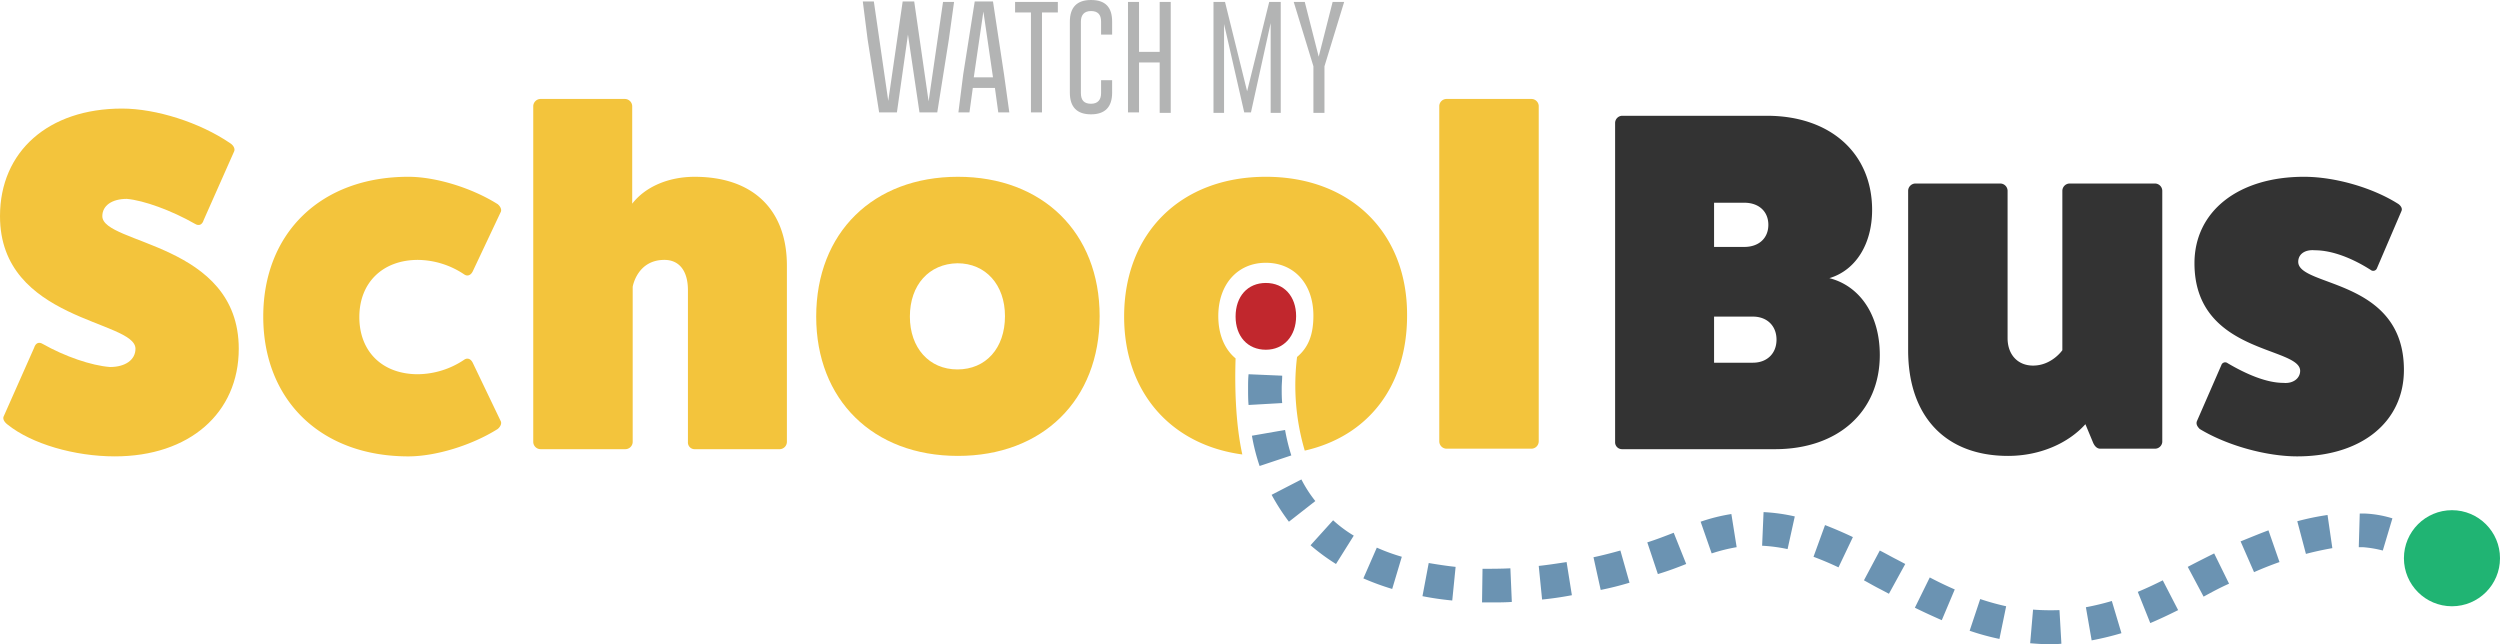<svg class="logo" xmlns="http://www.w3.org/2000/svg" viewBox="-2241 2418.57 1030.437 265.53"><defs><style>.a{fill:#b3b4b4;}.b{fill:#6b93b2;}.c{fill:#20b473;}.d{fill:#f3c43c;}.e{fill:#333;}.f{fill:#c1272d;}</style></defs><g transform="translate(-2241 2418.57)"><g transform="translate(355.624)"><path class="a" d="M206.727,41.486,212.667.5h4.554l-2.178,15.643-4.752,29.9h-7.326l-4.752-32.077L193.659,46.04h-7.326l-4.752-30.1L179.6.3h4.554l5.94,40.988L196.035.3h4.752Z" transform="translate(-179.6 0.294)"/><path class="a" d="M218.311,30.4l2.178,15.643h-4.554l-1.386-10.1H205.44l-1.386,10.1H199.5L201.48,30.4,206.232.3h7.524Zm-4.554,1.188L209.8,4.458l-3.96,27.127Z" transform="translate(-160.096 0.294)"/><path class="a" d="M228.923.4V4.756h-6.534V45.942h-4.554V4.756H211.3V.4Z" transform="translate(-148.531 0.392)"/><path class="a" d="M240.125,38.216c0,5.94-2.97,8.91-8.712,8.91s-8.712-2.97-8.712-8.91V8.91c0-5.94,2.97-8.91,8.712-8.91,5.94,0,8.712,2.97,8.712,8.91v5.346h-4.554V8.91c0-2.97-1.386-4.356-4.158-4.356h0c-2.772,0-4.158,1.584-4.158,4.356v29.5c0,2.97,1.386,4.356,4.158,4.356s4.158-1.584,4.158-4.356V33.067h4.554Z" transform="translate(-137.358)"/><path class="a" d="M234.8.4h4.554V20.993h8.514V.4h4.554V46.14h-4.554V25.349h-8.514V45.942H234.8Z" transform="translate(-125.499 0.392)"/><path class="a" d="M266.461,37.23,275.569.4h4.752V46.14h-4.158V9.112l-8.118,36.83h-2.772L256.956,9.508V46.14H252.6V.4h4.752Z" transform="translate(-108.054 0.392)"/><path class="a" d="M273.854.4,279.6,22.973,285.339.4h4.752l-8.118,26.533V46.14h-4.554V26.933L269.3.4h4.554Z" transform="translate(-91.686 0.392)"/></g><g transform="translate(514.427 154.249)"><path class="b" d="M589.881,189.181c-2.574,0-5.148-.2-7.722-.4l1.188-13.861a99.038,99.038,0,0,0,10.891.2l.792,13.861A44.75,44.75,0,0,1,589.881,189.181ZM607.5,187.6l-2.376-13.663a104.8,104.8,0,0,0,10.693-2.574l3.96,13.267A123.33,123.33,0,0,1,607.5,187.6ZM569.486,187a103.825,103.825,0,0,1-12.277-3.366l4.356-13.069a107.651,107.651,0,0,0,10.693,2.97Zm62.175-6.534L626.512,167.6c3.366-1.386,6.732-2.97,10.3-4.752l6.336,12.277C639.185,177.1,635.423,178.884,631.66,180.469Zm-85.936-1.188c-3.564-1.584-7.128-3.168-11.089-5.148l6.138-12.475c3.762,1.98,7.128,3.564,10.3,4.95Zm-185.732-7.326H356.23l.2-13.861c3.762,0,7.524,0,11.484-.2l.594,13.861C365.735,171.954,362.765,171.954,359.992,171.954Zm-16.039-.792a122.1,122.1,0,0,1-12.277-1.782l2.574-13.663c3.564.594,7.326,1.188,11.089,1.584Zm37.028-.4L379.6,156.905c3.762-.4,7.524-.99,11.484-1.584l2.178,13.663C389.1,169.776,384.942,170.37,380.981,170.766Zm272.658-1.188L647.105,157.3c3.762-1.98,7.326-3.762,10.891-5.544l6.138,12.475C660.57,165.816,657.2,167.6,653.639,169.578Zm-129.7-1.188-3.366-1.782c-2.376-1.188-4.752-2.574-6.93-3.762l6.534-12.277c2.376,1.188,4.752,2.574,7.128,3.762l3.366,1.782Zm-118.805-1.584-2.97-13.465c3.762-.792,7.524-1.782,11.089-2.772l3.762,13.267Q411.079,165.618,405.138,166.806Zm-85.936-.4a105.111,105.111,0,0,1-11.88-4.356l5.544-12.673a78.946,78.946,0,0,0,10.3,3.762Zm109.5-6.138L424.345,147.2c3.762-1.188,7.326-2.574,10.891-3.96l5.148,12.871C436.424,157.7,432.662,159.084,428.7,160.272Zm245.729-.792-5.544-12.673c3.96-1.584,7.722-3.168,11.484-4.554l4.554,13.069C681.559,156.509,677.994,157.9,674.43,159.48ZM503.153,157.5c-3.762-1.782-7.128-3.168-10.3-4.356l4.752-13.069c3.564,1.386,7.326,2.97,11.484,4.95Zm-207.117-1.386a84.438,84.438,0,0,1-10.494-7.722l9.306-10.3a52.8,52.8,0,0,0,8.514,6.336Zm399.78-4.158-3.564-13.465a107.785,107.785,0,0,1,12.474-2.574l1.98,13.663C703.339,150.173,699.577,150.965,695.815,151.955Zm-244.937-.2-4.554-13.069A74.157,74.157,0,0,1,459,135.521l2.178,13.663A71.137,71.137,0,0,0,450.878,151.757ZM727.5,150.569a45.5,45.5,0,0,0-8.316-1.386H717.6l.4-13.861h2.178a45.063,45.063,0,0,1,11.287,1.98Zm-245.333-.594a66.427,66.427,0,0,0-10.494-1.386l.594-13.861a74.42,74.42,0,0,1,12.871,1.782ZM276.631,138.689A88.621,88.621,0,0,1,269.5,127.6l12.277-6.336a52.6,52.6,0,0,0,5.742,8.91ZM264.552,115.72a82.118,82.118,0,0,1-3.168-12.475l13.663-2.376a81.321,81.321,0,0,0,2.574,10.494ZM260,90.573c-.2-2.178-.2-4.554-.2-6.93,0-1.782,0-3.762.2-5.742l13.861.594c0,1.782-.2,3.366-.2,5.148,0,1.98,0,4.158.2,6.138Z" transform="translate(-259.8 -77.9)"/><circle class="c" cx="19.801" cy="19.801" r="19.801" transform="translate(476.409 56.036)"/></g><g transform="translate(0 40.79)"><path class="d" d="M14.059,121.208c.594-1.98,1.98-2.574,3.564-1.584,9.108,5.148,20,8.91,27.721,9.5,6.336,0,10.494-2.97,10.494-7.524C55.838,109.724,0,110.318,0,66.954,0,40.223,20,22.6,50.294,22.6c14.059,0,32.077,5.742,44.552,14.257,1.584.99,2.178,2.574,1.584,3.564L83.956,68.538c-.594,1.98-1.98,2.574-3.564,1.584-9.7-5.544-21.187-9.7-28.117-10.3-6.138,0-10.1,2.772-10.1,7.128,0,11.683,56.234,10.89,56.234,54.65,0,26.533-20.395,44.354-51.086,44.354-16.633,0-34.256-5.148-44.156-13.069C1.584,151.7.99,150.316,1.584,149.326Z" transform="translate(0 -18.64)"/><path class="d" d="M152.616,137.388c.594.99,0,2.376-1.188,3.366-10.692,6.732-25.543,11.286-36.83,11.286-36.038,0-59.8-23.167-59.8-57.621S78.561,36.8,114.6,36.8c11.286,0,26.137,4.554,36.83,11.286,1.188.99,1.782,2.376,1.188,3.366L141.132,75.808c-.792,1.584-2.178,2.178-3.564,1.188a34.84,34.84,0,0,0-19.009-5.94C104.1,71.056,94.4,80.362,94.4,94.619s9.5,23.563,24.157,23.563a34.84,34.84,0,0,0,19.009-5.94c1.386-.99,2.772-.4,3.564,1.188Z" transform="translate(53.709 -4.723)"/><path class="d" d="M148.82,20.6a3.045,3.045,0,0,1,2.97,2.97v40.2c5.346-6.93,14.851-11.088,25.741-11.088,23.959,0,38.018,13.465,38.018,36.632v72.669a3.045,3.045,0,0,1-2.97,2.97H177.531a2.755,2.755,0,0,1-2.772-2.97V99.407c0-7.92-3.564-12.475-9.7-12.475-11.286,0-13.069,11.088-13.069,11.088v63.957a3.045,3.045,0,0,1-2.97,2.97H113.97a3.045,3.045,0,0,1-2.97-2.97V23.57a3.045,3.045,0,0,1,2.97-2.97Z" transform="translate(108.79 -20.6)"/><path class="d" d="M286.725,94.223c0,34.652-23.563,57.621-58.413,57.621-35.048,0-58.413-23.167-58.413-57.423,0-34.652,23.563-57.621,58.413-57.621S286.725,59.769,286.725,94.223Zm-78.213.2c0,12.871,7.92,21.781,19.6,21.781s19.6-8.712,19.6-21.979c0-12.871-7.92-21.781-19.6-21.781C216.432,72.64,208.512,81.352,208.512,94.421Z" transform="translate(166.517 -4.723)"/><path class="d" d="M337.618,20.6a3.017,3.017,0,0,1,2.97,2.772V161.78a3.045,3.045,0,0,1-2.97,2.97H302.57a3.045,3.045,0,0,1-2.97-2.97V23.372a3.017,3.017,0,0,1,2.97-2.772Z" transform="translate(293.634 -20.6)"/><path class="e" d="M398.771,24.1c26.137,0,43.364,15.445,43.364,38.81,0,14.257-6.93,24.949-17.623,28.117C436.986,94.2,445.3,106.076,445.3,122.708c0,23.365-17.227,38.81-43.166,38.81H338.972a2.832,2.832,0,0,1-2.772-2.772V27.07a3.01,3.01,0,0,1,2.772-2.97Zm-9.306,54.056c5.94,0,9.9-3.564,9.9-9.108s-3.96-9.108-9.9-9.108H376.99V78.156h12.475Zm3.564,47.72c5.742,0,9.7-3.762,9.7-9.5s-3.96-9.5-9.7-9.5H376.99v19.009h16.039Z" transform="translate(329.505 -17.17)"/><path class="e" d="M498.976,38.2a3.045,3.045,0,0,1,2.97,2.97V144.729a3.017,3.017,0,0,1-2.97,2.772H476.4c-1.584,0-2.574-1.386-3.168-2.97l-2.97-7.128c-7.128,7.92-18.811,13.069-31.879,13.069-25.939,0-41.186-16.435-41.186-43.562V41.17a3.045,3.045,0,0,1,2.97-2.97h35.048a3.045,3.045,0,0,1,2.97,2.97v60.789c0,6.732,4.158,11.286,10.494,11.286,7.722,0,12.079-6.336,12.079-6.336V41.17a3.045,3.045,0,0,1,2.97-2.97Z" transform="translate(389.291 -3.35)"/><path class="e" d="M467.889,114.419a1.639,1.639,0,0,1,2.574-.792c7.722,4.554,16.039,8.118,22.969,8.118,4.158.4,6.93-1.98,6.93-4.95,0-10.1-43.562-6.93-43.562-44.354,0-21.385,18.019-35.642,45.146-35.642,12.871,0,28.513,4.554,39.008,11.286.99.792,1.584,1.782,1.188,2.772l-10.1,23.563a1.639,1.639,0,0,1-2.574.792c-7.722-4.95-16.039-8.118-22.969-8.118-4.158-.4-6.93,1.584-6.93,4.752,0,10.494,43.562,6.732,43.562,44.552,0,21.385-17.425,35.642-43.958,35.642-12.871,0-29.107-4.554-40.2-11.286-.99-.99-1.584-1.98-1.188-3.168Z" transform="translate(447.704 -4.723)"/><path class="f" d="M257.2,72.761c0,8.118,4.95,13.663,12.475,13.663,7.326,0,12.474-5.544,12.474-13.861,0-8.118-4.95-13.663-12.474-13.663S257.2,64.444,257.2,72.761Z" transform="translate(252.078 16.937)"/><path class="d" d="M292.413,36.8C257.365,36.8,234,59.967,234,94.421c0,31.087,19.207,52.868,48.71,56.829-1.782-8.118-3.366-20.989-2.772-39.6-4.554-3.762-7.128-9.9-7.128-17.425,0-13.069,7.92-21.979,19.6-21.979s19.6,8.712,19.6,21.781c0,7.722-1.98,13.069-6.732,17.029a95.185,95.185,0,0,0,3.168,38.612c26.137-5.94,42.176-26.533,42.176-55.64C350.825,59.769,327.262,36.8,292.413,36.8Z" transform="translate(229.34 -4.723)"/></g></g></svg>